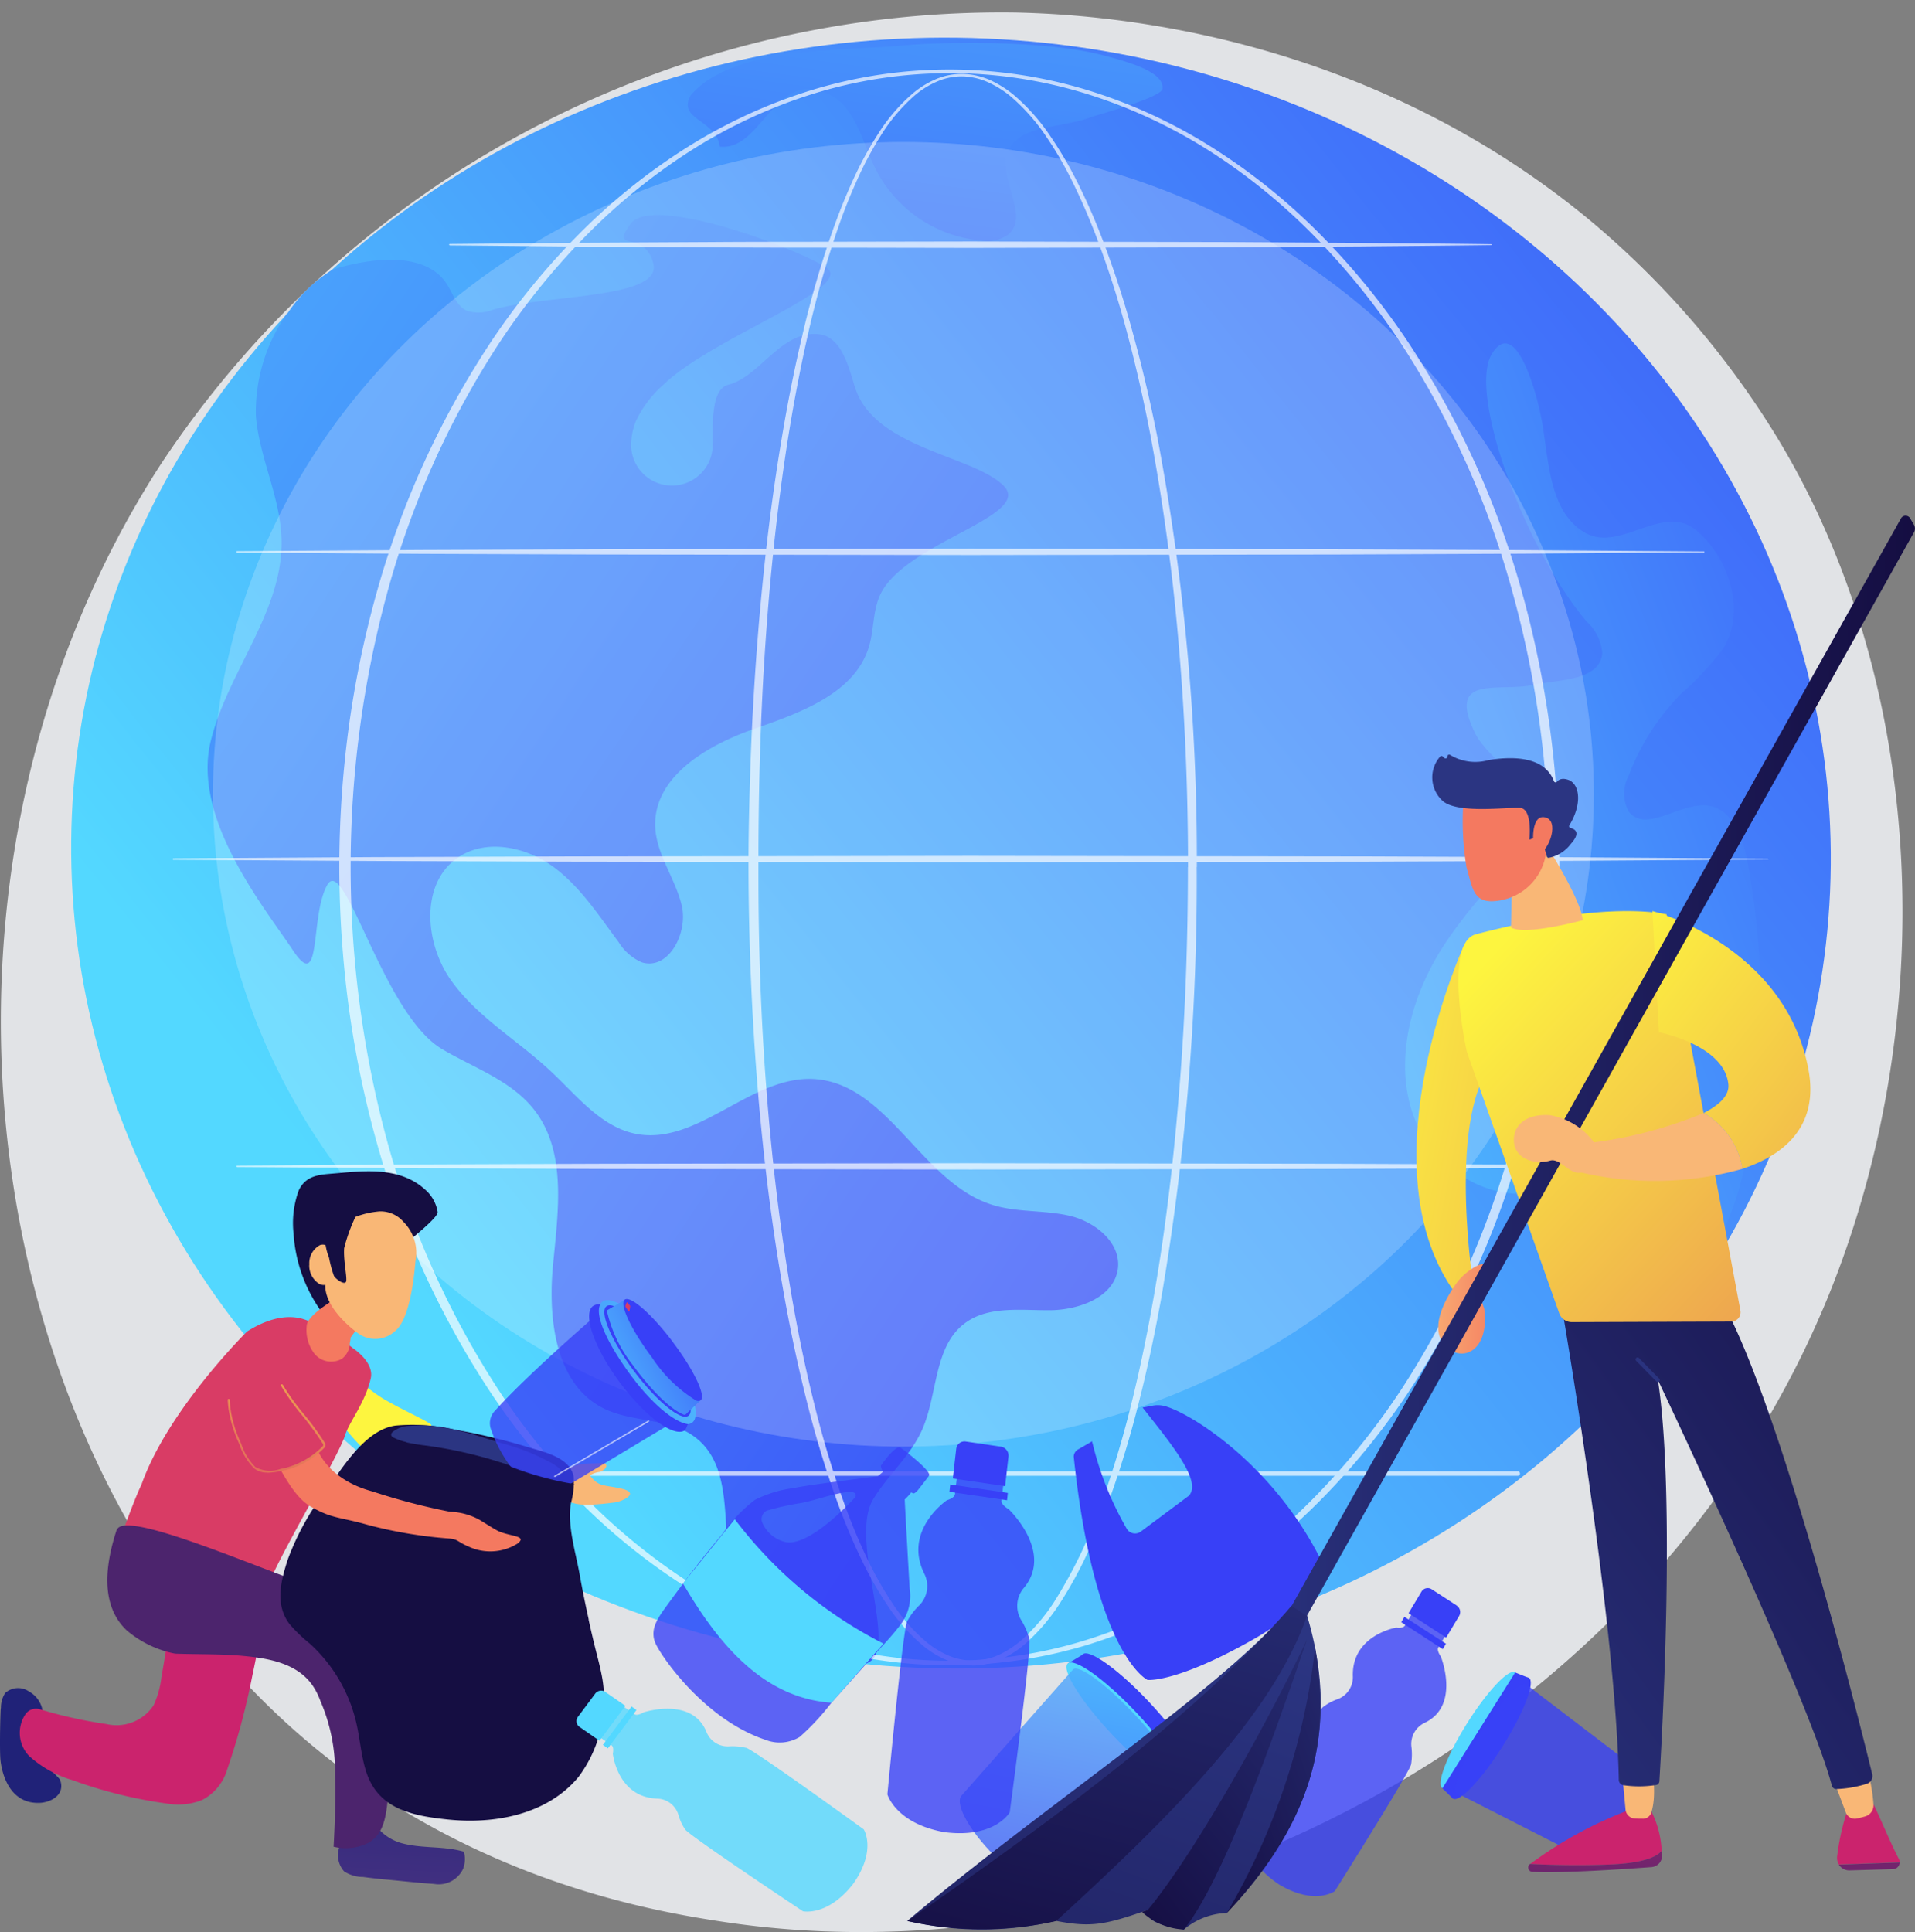 <svg xmlns="http://www.w3.org/2000/svg" xmlns:xlink="http://www.w3.org/1999/xlink" width="132.446" height="133.614" viewBox="0 0 132.446 133.614">
  <rect x="0" y="0" width="132.446" height="133.614" fill="#808080" stroke="none"/>
  <defs>
    <linearGradient id="linear-gradient" x1="0.255" y1="0.183" x2="1.032" y2="1.188" gradientUnits="objectBoundingBox">
      <stop offset="0" stop-color="#53d8ff"/>
      <stop offset="1" stop-color="#3840f7"/>
    </linearGradient>
    <linearGradient id="linear-gradient-2" x1="-0.404" y1="-0.588" x2="1.174" y2="1.079" xlink:href="#linear-gradient"/>
    <linearGradient id="linear-gradient-3" x1="1.473" y1="-2.835" x2="-0.485" y2="3.391" xlink:href="#linear-gradient"/>
    <linearGradient id="linear-gradient-4" x1="-0.281" y1="1.359" x2="1.473" y2="-0.461" xlink:href="#linear-gradient"/>
    <linearGradient id="linear-gradient-5" x1="-586.191" y1="-22.08" x2="-584.489" y2="-23.246" xlink:href="#linear-gradient"/>
    <linearGradient id="linear-gradient-6" x1="-148.015" y1="-27.282" x2="-147.584" y2="-28.712" xlink:href="#linear-gradient"/>
    <linearGradient id="linear-gradient-7" x1="-560.662" y1="-21.912" x2="-562.531" y2="-20.659" xlink:href="#linear-gradient"/>
    <linearGradient id="linear-gradient-8" x1="0.709" y1="-0.575" x2="0.352" y2="1.353" xlink:href="#linear-gradient"/>
    <linearGradient id="linear-gradient-9" x1="-298.153" y1="-130.546" x2="-297.817" y2="-136.446" xlink:href="#linear-gradient"/>
    <linearGradient id="linear-gradient-10" x1="-471.095" y1="-27.606" x2="-470.564" y2="-28.869" xlink:href="#linear-gradient"/>
    <linearGradient id="linear-gradient-11" x1="-285.801" y1="-129.06" x2="-286.171" y2="-122.712" xlink:href="#linear-gradient"/>
    <linearGradient id="linear-gradient-12" x1="-115.715" y1="-31.309" x2="-116.07" y2="-29.276" xlink:href="#linear-gradient"/>
    <linearGradient id="linear-gradient-13" x1="187.838" y1="85.285" x2="186.485" y2="86.14" xlink:href="#linear-gradient"/>
    <linearGradient id="linear-gradient-14" x1="119.561" y1="57.529" x2="118.162" y2="59.062" xlink:href="#linear-gradient"/>
    <linearGradient id="linear-gradient-15" x1="-91.129" y1="-12.776" x2="-90.66" y2="-14.433" gradientUnits="objectBoundingBox">
      <stop offset="0" stop-color="#2b3582"/>
      <stop offset="1" stop-color="#150e42"/>
    </linearGradient>
    <linearGradient id="linear-gradient-16" x1="-287.721" y1="17.633" x2="-287.684" y2="16.642" gradientUnits="objectBoundingBox">
      <stop offset="0" stop-color="#9f5699"/>
      <stop offset="1" stop-color="#202278"/>
    </linearGradient>
    <linearGradient id="linear-gradient-17" x1="-0.57" y1="10.249" x2="0.81" y2="-2.244" xlink:href="#linear-gradient-16"/>
    <linearGradient id="linear-gradient-18" x1="-236.764" y1="-2951.025" x2="-236.683" y2="-2952.699" gradientUnits="objectBoundingBox">
      <stop offset="0" stop-color="#f9b776"/>
      <stop offset="1" stop-color="#f47960"/>
    </linearGradient>
    <linearGradient id="linear-gradient-19" x1="-9663.899" y1="-228809.625" x2="-9663.899" y2="-228812.125" xlink:href="#linear-gradient-18"/>
    <linearGradient id="linear-gradient-20" x1="-52.819" y1="-26.612" x2="-52.753" y2="-28.372" xlink:href="#linear-gradient-18"/>
    <linearGradient id="linear-gradient-21" x1="-115.212" y1="-15.208" x2="-119.827" y2="-10.025" gradientUnits="objectBoundingBox">
      <stop offset="0" stop-color="#fdf53f"/>
      <stop offset="1" stop-color="#d93c65"/>
    </linearGradient>
    <linearGradient id="linear-gradient-22" x1="-70.485" y1="8.202" x2="-70.707" y2="7.471" gradientUnits="objectBoundingBox">
      <stop offset="0" stop-color="#cb236d"/>
      <stop offset="1" stop-color="#4c246d"/>
    </linearGradient>
    <linearGradient id="linear-gradient-23" x1="-102.661" y1="23.49" x2="-101.406" y2="22.566" xlink:href="#linear-gradient-21"/>
    <linearGradient id="linear-gradient-24" x1="-629.819" y1="154.188" x2="-630.048" y2="153.15" xlink:href="#linear-gradient-18"/>
    <linearGradient id="linear-gradient-25" x1="-688.288" y1="0.039" x2="-694.784" y2="2.056" xlink:href="#linear-gradient-18"/>
    <linearGradient id="linear-gradient-26" x1="-145.324" y1="-14.984" x2="-145.368" y2="-17.065" xlink:href="#linear-gradient-18"/>
    <linearGradient id="linear-gradient-27" x1="-379.334" y1="-25.643" x2="-377.385" y2="-28.914" xlink:href="#linear-gradient-15"/>
    <linearGradient id="linear-gradient-28" x1="-62.735" y1="6.763" x2="-62.124" y2="5.772" xlink:href="#linear-gradient-22"/>
    <linearGradient id="linear-gradient-29" x1="-49.213" y1="0.008" x2="-48.511" y2="1.086" xlink:href="#linear-gradient-15"/>
    <linearGradient id="linear-gradient-30" x1="-119.18" y1="53.445" x2="-119.145" y2="52.756" xlink:href="#linear-gradient-18"/>
    <linearGradient id="linear-gradient-31" x1="-255.158" y1="43.407" x2="-251.837" y2="41.406" xlink:href="#linear-gradient-21"/>
    <linearGradient id="linear-gradient-32" x1="1.245" y1="-1.793" x2="-0.014" y2="1.975" xlink:href="#linear-gradient-21"/>
    <linearGradient id="linear-gradient-33" x1="-81.815" y1="73.463" x2="-82.652" y2="77.712" xlink:href="#linear-gradient-15"/>
    <linearGradient id="linear-gradient-34" x1="-82.75" y1="0.117" x2="-82.727" y2="1.145" xlink:href="#linear-gradient"/>
    <linearGradient id="linear-gradient-35" x1="1.507" y1="-0.058" x2="-2.015" y2="1.893" xlink:href="#linear-gradient"/>
    <linearGradient id="linear-gradient-36" x1="-388.697" y1="-35.523" x2="-388.326" y2="-34.626" xlink:href="#linear-gradient"/>
    <linearGradient id="linear-gradient-37" x1="-166.248" y1="-0.673" x2="-163.801" y2="2.267" xlink:href="#linear-gradient"/>
    <linearGradient id="linear-gradient-38" x1="-0.431" y1="1.053" x2="1.451" y2="-0.071" xlink:href="#linear-gradient"/>
    <linearGradient id="linear-gradient-39" x1="-422.723" y1="-31.815" x2="-418.384" y2="-31.815" xlink:href="#linear-gradient"/>
    <linearGradient id="linear-gradient-40" x1="-7082.348" y1="-437.718" x2="-7082.085" y2="-432.69" xlink:href="#linear-gradient-21"/>
    <linearGradient id="linear-gradient-41" x1="-221.372" y1="-1.072" x2="-217.506" y2="10.864" xlink:href="#linear-gradient-15"/>
    <linearGradient id="linear-gradient-42" x1="-14.38" y1="-34.167" x2="-14.321" y2="-32.48" xlink:href="#linear-gradient"/>
    <linearGradient id="linear-gradient-43" x1="-59.47" y1="-200.943" x2="-60.573" y2="-194.543" xlink:href="#linear-gradient"/>
    <linearGradient id="linear-gradient-44" x1="-68.368" y1="-309.34" x2="-69.647" y2="-299.511" xlink:href="#linear-gradient"/>
    <linearGradient id="linear-gradient-45" x1="-57.4" y1="15.898" x2="-57.357" y2="18.149" xlink:href="#linear-gradient"/>
    <linearGradient id="linear-gradient-46" x1="-316.196" y1="60.776" x2="-317.326" y2="66.908" xlink:href="#linear-gradient"/>
    <linearGradient id="linear-gradient-47" x1="-461.51" y1="72.438" x2="-463.157" y2="79.782" xlink:href="#linear-gradient"/>
    <linearGradient id="linear-gradient-48" x1="-35.043" y1="-8.38" x2="-34.949" y2="-6.804" xlink:href="#linear-gradient"/>
    <linearGradient id="linear-gradient-49" x1="-94.124" y1="-73.474" x2="-95.333" y2="-65.109" xlink:href="#linear-gradient"/>
    <linearGradient id="linear-gradient-50" x1="-89.542" y1="-210.791" x2="-90.695" y2="-187.084" xlink:href="#linear-gradient"/>
    <linearGradient id="linear-gradient-51" x1="12.938" y1="-13.829" x2="9.578" y2="-11.277" xlink:href="#linear-gradient"/>
    <linearGradient id="linear-gradient-52" x1="-3.838" y1="2.851" x2="-5.749" y2="7.037" xlink:href="#linear-gradient"/>
    <linearGradient id="linear-gradient-53" x1="434.816" y1="0.501" x2="435.835" y2="0.501" xlink:href="#linear-gradient-22"/>
    <linearGradient id="linear-gradient-54" x1="0.488" y1="-5.016" x2="0.506" y2="3.006" xlink:href="#linear-gradient-22"/>
    <linearGradient id="linear-gradient-55" x1="903.589" y1="0.501" x2="904.589" y2="0.501" xlink:href="#linear-gradient-22"/>
    <linearGradient id="linear-gradient-56" x1="0.102" y1="-28.648" x2="0.678" y2="12.966" xlink:href="#linear-gradient-22"/>
    <linearGradient id="linear-gradient-57" x1="1207.417" y1="16.919" x2="1208.261" y2="16.919" xlink:href="#linear-gradient-18"/>
    <linearGradient id="linear-gradient-58" x1="1683.335" y1="0.5" x2="1684.335" y2="0.5" xlink:href="#linear-gradient-18"/>
    <linearGradient id="linear-gradient-59" x1="-0.243" y1="1.378" x2="1.332" y2="-0.463" xlink:href="#linear-gradient-15"/>
    <linearGradient id="linear-gradient-60" x1="0.326" y1="0.868" x2="4.753" y2="-8.45" xlink:href="#linear-gradient-15"/>
    <linearGradient id="linear-gradient-61" x1="-0.21" y1="0.171" x2="5.443" y2="2.853" xlink:href="#linear-gradient-21"/>
    <linearGradient id="linear-gradient-62" x1="0.227" y1="0.071" x2="1.925" y2="2.311" xlink:href="#linear-gradient-21"/>
    <linearGradient id="linear-gradient-63" x1="798.388" y1="1.325" x2="798.599" y2="0.323" xlink:href="#linear-gradient-18"/>
    <linearGradient id="linear-gradient-64" x1="665.949" y1="20.22" x2="664.689" y2="20.99" xlink:href="#linear-gradient-18"/>
    <linearGradient id="linear-gradient-65" x1="391.156" y1="20.795" x2="391.828" y2="22.016" xlink:href="#linear-gradient-15"/>
    <linearGradient id="linear-gradient-66" x1="2959.986" y1="59.257" x2="2954.375" y2="61.556" xlink:href="#linear-gradient-18"/>
    <linearGradient id="linear-gradient-67" x1="-0.035" y1="-0.138" x2="2.998" y2="3.434" xlink:href="#linear-gradient-21"/>
    <linearGradient id="linear-gradient-68" x1="-0.15" y1="0.444" x2="1.233" y2="0.536" xlink:href="#linear-gradient-18"/>
    <linearGradient id="linear-gradient-69" x1="0" y1="0.5" x2="1" y2="0.5" xlink:href="#linear-gradient-15"/>
    <linearGradient id="linear-gradient-70" x1="2.091" y1="30.036" x2="3.405" y2="31.554" xlink:href="#linear-gradient-18"/>
    <linearGradient id="linear-gradient-71" x1="4.868" y1="35.403" x2="7.518" y2="37.185" xlink:href="#linear-gradient-18"/>
    <linearGradient id="linear-gradient-72" x1="0.808" y1="0.092" x2="-0.323" y2="2.511" xlink:href="#linear-gradient-15"/>
    <linearGradient id="linear-gradient-73" x1="0.866" y1="-0.602" x2="0.256" y2="1.243" xlink:href="#linear-gradient-15"/>
    <linearGradient id="linear-gradient-74" x1="1.158" y1="-0.414" x2="0.079" y2="1.088" xlink:href="#linear-gradient-15"/>
    <linearGradient id="linear-gradient-75" x1="1.597" y1="-0.337" x2="-0.066" y2="1.099" xlink:href="#linear-gradient-15"/>
  </defs>
  <g id="t3" style="isolation: isolate">
    <g id="Capa_2" data-name="Capa 2" transform="translate(0 0)">
      <g id="Capa_2-2" data-name="Capa 2">
        <g id="Grupo_1009901" data-name="Grupo 1009901">
          <path id="Trazado_728068" data-name="Trazado 728068" d="M126.076,89.7c-12.76,30.047-46.757,46.882-76.236,42.34-4.8-.74-17.949-2.937-29.588-13.321C-2.16,98.727-6.951,59.144,11.13,31.255A69.728,69.728,0,0,1,70.29.024c4.83.125,23.332.888,39.59,14.3a60.909,60.909,0,0,1,12.4,14.077c11.148,17.435,12.106,41.725,3.794,61.309Z" transform="translate(-0.002 0.842)" fill="#f4f7fa" opacity="0.83"/>
          <g id="Grupo_1009883" data-name="Grupo 1009883" transform="translate(2.504)">
            <ellipse id="Elipse_8428" data-name="Elipse 8428" cx="56.386" cy="60.858" rx="56.386" ry="60.858" transform="translate(0 112.664) rotate(-87.49)" fill="url(#linear-gradient)"/>
            <path id="Trazado_728069" data-name="Trazado 728069" d="M23.927,24.779a11.931,11.931,0,0,0-2.173,7.081c.226,2.914,1.7,5.648,1.776,8.577.125,4.962-3.7,9.115-4.892,13.929-1.332,5.383,3.7,11.514,5.7,14.521s1.145-2.438,2.36-4.557,3.841,8.928,7.931,11.358c2.2,1.3,4.775,2.166,6.357,4.176,2.306,2.929,1.667,7.089,1.317,10.8s.171,8.227,3.513,9.878c1.963.974,4.464.639,6.24,1.932,3.116,2.267,1.628,7.2,2.867,10.844,1.34,3.965,4,4.02,8.125,4.861s-.522-8.211,1.41-11.374c1.013-1.659,2.563-2.984,3.365-4.76,1.106-2.462.795-5.757,2.953-7.385,1.613-1.223,3.856-.9,5.882-.911s4.487-.9,4.721-2.906c.2-1.784-1.581-3.21-3.334-3.622S74.431,87,72.717,86.47c-4.916-1.511-7.206-8.382-12.332-8.71C56,77.488,52.33,82.4,48.022,81.547c-2.4-.483-4.043-2.61-5.827-4.285-2.29-2.158-5.134-3.778-6.949-6.341s-2.127-6.668.46-8.46c1.924-1.332,4.651-.787,6.552.576s3.194,3.389,4.588,5.258a3.513,3.513,0,0,0,1.6,1.394c1.854.576,3.21-2.025,2.766-3.918s-1.776-3.552-1.839-5.492c-.109-3.42,3.576-5.593,6.809-6.723s7.042-2.47,7.993-5.757c.335-1.161.249-2.438.763-3.537,1.7-3.63,10.657-5.445,8.515-7.549s-8.935-2.563-10.26-6.8c-.475-1.519-.958-3.521-2.547-3.669C58.072,26,56.6,29.2,54.434,29.742c-1.028.257-1.122,2-1.083,4.152a2.821,2.821,0,0,1-5.64.109,4.5,4.5,0,0,1,.327-1.745,7.908,7.908,0,0,1,2-2.6c3.326-3.178,13.251-6.668,11.171-8.016s-12.052-5.087-13.54-3.023.974.319,1.574,2.758-7.377,2.111-11.07,3.171a2.676,2.676,0,0,1-1.854.07c-.639-.312-.9-1.052-1.254-1.667-1.854-3.311-8.016-1.161-8.016-1.161a10.019,10.019,0,0,0-3.108,3.023Z" transform="translate(-6.563 -3.137)" fill="url(#linear-gradient-2)"/>
            <path id="Trazado_728070" data-name="Trazado 728070" d="M61.228,6.383C60.332,8.05,63,8.027,63.261,9.9c2.4.265,3.381-3.521,5.757-3.965A3.524,3.524,0,0,1,72.384,7.8c.725,1.153,1.067,2.5,1.683,3.716A9.151,9.151,0,0,0,81.343,16.4a2.508,2.508,0,0,0,1.885-.428c1.449-1.278-.623-3.669-.086-5.516.615-2.111,3.661-1.792,5.726-2.571.569-.21,4.939-1.379,5.009-1.987C94,4.833,91.976,4.147,89.7,3.563c-3.841-.989-10.61-.95-13.913-.647-4.4.4-11.724.078-14.56,3.459h0Z" transform="translate(-15.982 0.24)" fill="url(#linear-gradient-3)"/>
            <path id="Trazado_728071" data-name="Trazado 728071" d="M148.647,84.106a55.552,55.552,0,0,0-.242-18.86c-.312-1.659-1.028-3.63-2.7-3.872-1.932-.273-4.292,1.94-5.5.413a2.575,2.575,0,0,1-.016-2.462,16.151,16.151,0,0,1,3.638-5.695,20.353,20.353,0,0,0,2.882-3.085c1.628-2.54.483-6.248-1.823-8.2s-5.274,1.542-7.7.156-2.5-4.744-2.953-7.494c-.335-2.041-1.839-7.564-3.5-4.877s2.212,13.4,6.575,18.533a3.268,3.268,0,0,1,1.059,2.127c-.109,1.94-2.929,1.854-4.83,2.244-2.353.491-5.952-.771-3.965,3.326,1.052,2.158,6.061,5.118,4.713,6.559s-5.484,5.632-7.424,9.021-2.882,7.6-1.418,11.226,5.866,6.115,9.457,4.6c1.683-.717,3.513-2.2,5.079-1.254,1.418.857,1.208,2.914,1.137,4.565s.88,3.848,2.493,3.459a2.638,2.638,0,0,0,1.3-.943c2.259-2.6,3.194-6.092,3.739-9.5Z" transform="translate(-30.056 -5.657)" fill="url(#linear-gradient-4)"/>
            <ellipse id="Elipse_8429" data-name="Elipse 8429" cx="47.754" cy="45.113" rx="47.754" ry="45.113" transform="translate(12.223 9.817)" fill="#fff" opacity="0.2"/>
            <g id="Grupo_1009882" data-name="Grupo 1009882" transform="translate(9.434 4.808)" opacity="0.68">
              <path id="Trazado_728072" data-name="Trazado 728072" d="M97.435,60.338A170.974,170.974,0,0,1,95,90.042c-.444,2.446-.95,4.884-1.566,7.3a69.325,69.325,0,0,1-2.189,7.144c-.436,1.169-.911,2.321-1.441,3.451a28.038,28.038,0,0,1-1.815,3.28,13.4,13.4,0,0,1-2.446,2.859,6.742,6.742,0,0,1-1.6,1.028,4.8,4.8,0,0,1-1.862.444A4.74,4.74,0,0,1,80.2,115.2a6.684,6.684,0,0,1-1.636-.974,12.827,12.827,0,0,1-2.5-2.812,25.843,25.843,0,0,1-1.846-3.264c-.545-1.122-1.021-2.275-1.465-3.443a69.312,69.312,0,0,1-2.212-7.136c-.615-2.415-1.137-4.846-1.581-7.292-.888-4.892-1.5-9.839-1.9-14.794s-.608-9.933-.623-14.9c-.008-2.485.055-4.97.14-7.455s.226-4.97.405-7.447c.366-4.962.9-9.909,1.722-14.817.405-2.454.88-4.892,1.457-7.315a69.123,69.123,0,0,1,2.072-7.167c.413-1.176.873-2.337,1.387-3.467A25.288,25.288,0,0,1,75.4,9.624a12.339,12.339,0,0,1,2.446-2.836,6.315,6.315,0,0,1,1.613-.974,4.577,4.577,0,0,1,1.854-.335,5,5,0,0,1,1.839.428,7.521,7.521,0,0,1,1.6,1,13.731,13.731,0,0,1,2.5,2.789,26.82,26.82,0,0,1,1.9,3.217q.841,1.671,1.527,3.4A67.273,67.273,0,0,1,93.018,23.4c.662,2.4,1.223,4.822,1.706,7.261A156.7,156.7,0,0,1,97.443,60.33Zm-.6,0c0-4.955-.187-9.917-.6-14.856a144.08,144.08,0,0,0-1.948-14.731c-.46-2.438-1-4.853-1.636-7.253a67.831,67.831,0,0,0-2.275-7.066c-.452-1.153-.943-2.29-1.488-3.4a25.794,25.794,0,0,0-1.854-3.21A13.732,13.732,0,0,0,84.6,7.061a6.988,6.988,0,0,0-1.542-.982A4.606,4.606,0,0,0,81.3,5.651a4.217,4.217,0,0,0-1.776.335,6.145,6.145,0,0,0-1.558.95,12.268,12.268,0,0,0-2.376,2.8,24.277,24.277,0,0,0-1.729,3.272c-.506,1.13-.95,2.283-1.348,3.459a71,71,0,0,0-1.994,7.151c-.545,2.415-1,4.853-1.387,7.3-.763,4.9-1.262,9.839-1.581,14.786s-.436,9.909-.428,14.864c-.008,4.955.156,9.917.53,14.856s.95,9.87,1.8,14.755c.428,2.438.927,4.869,1.527,7.268a68.423,68.423,0,0,0,2.15,7.1c.428,1.161.9,2.306,1.426,3.42a25.069,25.069,0,0,0,1.8,3.225,12.341,12.341,0,0,0,2.407,2.75,6.278,6.278,0,0,0,1.542.935,4.362,4.362,0,0,0,1.753.335,4.517,4.517,0,0,0,1.737-.421,6.653,6.653,0,0,0,1.511-.989,12.924,12.924,0,0,0,2.36-2.8,33.159,33.159,0,0,0,3.178-6.668,69.794,69.794,0,0,0,2.127-7.113c.592-2.407,1.083-4.83,1.511-7.276.849-4.884,1.41-9.816,1.792-14.755s.553-9.9.553-14.856Z" transform="translate(-26.606 -5.175)" fill="#fff" style="mix-blend-mode: soft-light;isolation: isolate"/>
              <path id="Trazado_728073" data-name="Trazado 728073" d="M114.487,60.253a75.715,75.715,0,0,1-.639,9.574,69.992,69.992,0,0,1-1.924,9.4,60.737,60.737,0,0,1-7.915,17.4,49.945,49.945,0,0,1-6.061,7.424,42.608,42.608,0,0,1-7.463,6.006,36.1,36.1,0,0,1-8.7,4,32.909,32.909,0,0,1-18.93.008,36.076,36.076,0,0,1-8.7-3.989,42.307,42.307,0,0,1-7.471-6.006,50,50,0,0,1-6.069-7.424A60.938,60.938,0,0,1,32.681,79.23a69.172,69.172,0,0,1-1.932-9.4,74.2,74.2,0,0,1-.639-9.574,72.839,72.839,0,0,1,.639-9.574,69.195,69.195,0,0,1,1.94-9.4,61.223,61.223,0,0,1,7.938-17.4A49.537,49.537,0,0,1,46.7,16.456a42.221,42.221,0,0,1,7.471-5.991,36.188,36.188,0,0,1,8.7-3.981,32.681,32.681,0,0,1,18.915.008,35.862,35.862,0,0,1,8.694,3.989,42.211,42.211,0,0,1,7.463,6A50.283,50.283,0,0,1,104,23.9a60.827,60.827,0,0,1,7.923,17.4,70.241,70.241,0,0,1,1.924,9.4,74.185,74.185,0,0,1,.647,9.566Zm-.693,0a72.741,72.741,0,0,0-.608-9.481,69.238,69.238,0,0,0-1.877-9.317,60.885,60.885,0,0,0-7.7-17.31,49.451,49.451,0,0,0-5.944-7.409,41.238,41.238,0,0,0-7.354-6.006A35.44,35.44,0,0,0,81.7,6.742a31.986,31.986,0,0,0-18.759.008,35.412,35.412,0,0,0-8.6,4,41.569,41.569,0,0,0-7.346,6.014,49.4,49.4,0,0,0-5.936,7.409,60.7,60.7,0,0,0-7.689,17.3,72.36,72.36,0,0,0,.008,37.572,60.678,60.678,0,0,0,7.7,17.294,49.434,49.434,0,0,0,5.936,7.4,42.106,42.106,0,0,0,7.338,6.006,35.8,35.8,0,0,0,8.6,3.981,31.8,31.8,0,0,0,18.728,0,35.5,35.5,0,0,0,8.6-3.981,41.535,41.535,0,0,0,7.354-6,49.784,49.784,0,0,0,5.944-7.4,60.718,60.718,0,0,0,7.712-17.294,68.753,68.753,0,0,0,1.877-9.317,72.741,72.741,0,0,0,.608-9.481Z" transform="translate(-18.58 -5.09)" fill="#fff" style="mix-blend-mode: soft-light;isolation: isolate"/>
              <path id="Trazado_728074" data-name="Trazado 728074" d="M21.017,47.8,33.7,47.716l12.683-.047,25.365-.039,25.365.039,12.683.055,12.683.093s.031.016.031.031a.034.034,0,0,1-.031.031l-12.683.093-12.683.055-25.365.039-25.365-.039L33.7,47.981l-12.683-.086s-.047-.023-.047-.047a.05.05,0,0,1,.047-.047Z" transform="translate(-16.561 -14.49)" fill="#fff" style="mix-blend-mode: soft-light;isolation: isolate"/>
              <path id="Trazado_728075" data-name="Trazado 728075" d="M39.907,20.531l9.006-.086,9.006-.047c3-.023,6.006-.016,9.006-.023l9.006-.016L93.94,20.4l9.006.055c3,.031,6.006.047,9.006.093a.031.031,0,0,1,0,.062c-3,.039-6.006.062-9.006.093l-9.006.055L75.929,20.8l-9.006-.016c-3,0-6.006,0-9.006-.023l-9.006-.047-9.006-.086s-.047-.023-.047-.047A.05.05,0,0,1,39.907,20.531Z" transform="translate(-20.735 -8.464)" fill="#fff" style="mix-blend-mode: soft-light;isolation: isolate"/>
              <path id="Trazado_728076" data-name="Trazado 728076" d="M15.357,75.071l13.789-.086,13.789-.047L70.5,74.9l27.57.039,13.789.055,13.789.093s.031.016.031.031a.034.034,0,0,1-.031.031l-13.789.093L98.074,75.3l-27.57.039L42.934,75.3l-13.789-.047-13.789-.086s-.047-.023-.047-.047a.05.05,0,0,1,.047-.047Z" transform="translate(-15.31 -20.516)" fill="#fff" style="mix-blend-mode: soft-light;isolation: isolate"/>
              <path id="Trazado_728077" data-name="Trazado 728077" d="M21.017,102.351l12.683-.086,12.683-.047,25.365-.039,25.365.039,12.683.055,12.683.093s.031.016.031.031a.034.034,0,0,1-.031.031l-12.683.093-12.683.055-25.365.039-25.365-.039L33.7,102.531l-12.683-.086s-.047-.023-.047-.047a.05.05,0,0,1,.047-.047Z" transform="translate(-16.561 -26.544)" fill="#fff" style="mix-blend-mode: soft-light;isolation: isolate"/>
              <path id="Trazado_728078" data-name="Trazado 728078" d="M114.25,129.842H42.206a.156.156,0,0,1,0-.312H114.25a.156.156,0,0,1,0,.312Z" transform="translate(-21.219 -32.588)" fill="#fff" style="mix-blend-mode: soft-light;isolation: isolate"/>
            </g>
          </g>
          <g id="Grupo_1009885" data-name="Grupo 1009885" transform="translate(66.372 113.668)">
            <g id="Grupo_1009884" data-name="Grupo 1009884" transform="translate(7.476)">
              <ellipse id="Elipse_8430" data-name="Elipse 8430" cx="1.083" cy="5.484" rx="1.083" ry="5.484" transform="matrix(0.728, -0.686, 0.686, 0.728, 0.242, 1.486)" fill="url(#linear-gradient-5)"/>
              <path id="Trazado_728079" data-name="Trazado 728079" d="M95.808,145.81s-1.021.615-1.028.615l7.845,8.32.709-.958-7.518-7.977Z" transform="translate(-94.78 -145.045)" fill="url(#linear-gradient-6)"/>
            </g>
            <ellipse id="Elipse_8431" data-name="Elipse 8431" cx="1.13" cy="5.718" rx="1.13" ry="5.718" transform="matrix(0.728, -0.686, 0.686, 0.728, 6.647, 2.151)" fill="url(#linear-gradient-7)"/>
            <path id="Trazado_728080" data-name="Trazado 728080" d="M100.123,154.621c.382-.366-.888-2.337-2.851-4.417s-3.856-3.467-4.246-3.1h0l-7.7,8.71c-.491.467.374,2.181,1.94,3.841s3.225,2.625,3.716,2.158l9.154-7.183h0Z" transform="translate(-85.184 -145.318)" opacity="0.79" fill="url(#linear-gradient-8)"/>
          </g>
          <g id="Grupo_1009887" data-name="Grupo 1009887" transform="translate(98.961 115.156)">
            <g id="Grupo_1009886" data-name="Grupo 1009886">
              <ellipse id="Elipse_8432" data-name="Elipse 8432" cx="4.729" cy="0.935" rx="4.729" ry="0.935" transform="translate(0 8.005) rotate(-57.83)" fill="url(#linear-gradient-9)"/>
              <path id="Trazado_728081" data-name="Trazado 728081" d="M128.04,155.4l.74.724,5.251-8.351-.958-.382Z" transform="translate(-127.243 -146.882)" fill="url(#linear-gradient-10)"/>
            </g>
            <ellipse id="Elipse_8433" data-name="Elipse 8433" cx="4.931" cy="0.974" rx="4.931" ry="0.974" transform="translate(0.709 8.713) rotate(-57.83)" fill="url(#linear-gradient-11)"/>
            <path id="Trazado_728082" data-name="Trazado 728082" d="M134.034,148.393c-.39-.242-1.761,1.246-3.077,3.334s-2.057,3.973-1.675,4.215h0l8.943,4.557c.491.312,1.737-.787,2.789-2.446s1.5-3.264,1-3.568l-7.977-6.092Z" transform="translate(-127.495 -147.098)" opacity="0.79" fill="url(#linear-gradient-12)"/>
          </g>
          <g id="Grupo_1009888" data-name="Grupo 1009888" transform="translate(74.258 97.175)">
            <path id="Trazado_728083" data-name="Trazado 728083" d="M96.879,126.177a22.31,22.31,0,0,0,2.423,6.092.67.67,0,0,0,.95.156l3.311-2.47a.6.6,0,0,0,.132-.179c.584-1.1-1.457-3.56-3.319-5.921l.911-.086,6.341,5.29-7.206,7.518a10.856,10.856,0,0,1-3.545-10.4Z" transform="translate(-95.608 -123.682)" fill="url(#linear-gradient-13)"/>
            <path id="Trazado_728084" data-name="Trazado 728084" d="M112.526,134.6c-3.436-7.05-9.566-10.657-11.093-10.914a1.937,1.937,0,0,0-.67.008l-.686.132a10.18,10.18,0,0,1,4.152,3.412,1.834,1.834,0,0,1-.109,2.322,20.516,20.516,0,0,1-3.864,3.1,1.878,1.878,0,0,1-2.688-.7,12.567,12.567,0,0,1-.989-5.8l-.911.53a.6.6,0,0,0-.358.522c1.441,13.726,5.1,15.448,5.1,15.448s1.909.242,7.2-2.734,4.923-5.321,4.923-5.321Z" transform="translate(-95.307 -123.657)" fill="url(#linear-gradient-14)"/>
          </g>
          <path id="Trazado_728085" data-name="Trazado 728085" d="M26.385,104.255c.491-1.091,1.472-1.122,2.376-1.2,2.08-.171,4.6-.538,6.419,1.145a2.6,2.6,0,0,1,.826,1.5c.086.553-3.459,3.023-3.7,3.638-.6,1.527-3.584,4.246-4.144,3.529a10.389,10.389,0,0,1-2.119-5.648,6.6,6.6,0,0,1,.343-2.96Z" transform="translate(-5.738 -21.896)" fill="url(#linear-gradient-15)"/>
          <path id="Trazado_728086" data-name="Trazado 728086" d="M.051,150.167a1.868,1.868,0,0,1,.288-1.044,1.334,1.334,0,0,1,1.667-.1,1.832,1.832,0,0,1,.943,1.542.461.461,0,0,1-.031.21,2.781,2.781,0,0,0-.608.639,3.545,3.545,0,0,1-.031.405,7.891,7.891,0,0,0-.047,1.215c.016.358,1.815,1.839,1.916,2.111.335.927-.483,1.48-1.324,1.566C.6,156.866.09,154.592.012,153.68c-.062-.826,0-3.3.031-3.513Z" transform="translate(0.014 -32.034)" fill="url(#linear-gradient-16)"/>
          <path id="Trazado_728087" data-name="Trazado 728087" d="M30.3,162a2.348,2.348,0,0,1,1.987-1.161.7.7,0,0,1,.265.039,3.364,3.364,0,0,0,1.909,1.309c1.363.358,2.812.171,4.176.553a.133.133,0,0,1,.055.008,1.842,1.842,0,0,1-.047,1.192,1.861,1.861,0,0,1-2.018,1.044c-1.106-.07-2.2-.2-3.3-.3-.538-.047-1.075-.109-1.6-.179a2.371,2.371,0,0,1-1.317-.39,1.686,1.686,0,0,1-.086-2.119Z" transform="translate(-6.615 -34.699)" fill="url(#linear-gradient-17)"/>
          <g id="Grupo_1009889" data-name="Grupo 1009889" transform="translate(30.907 104.24)">
            <path id="Trazado_728088" data-name="Trazado 728088" d="M39.676,133.454c.023-.506,1.3-.787,2.283-.717.335.023.678.125.756.3s-.07.327-.382.405c-.047.016-.179.062-.047.008l-.125.047c-.016,0-.023.008-.039.016-.039.023-.125.023-.171.047.023-.016.093.078-.07-.016h0s.016.039.008.039l.023.016c-.031.023-.047.047-.078.07a1.358,1.358,0,0,1-.553.273c-.693.21-1.636-.132-1.62-.491Z" transform="translate(-39.66 -132.726)" fill="url(#linear-gradient-18)"/>
            <path id="Trazado_728089" data-name="Trazado 728089" d="M41.145,137.03a.154.154,0,0,1-.055.016h0A.2.2,0,0,0,41.145,137.03Z" transform="translate(-39.976 -133.677)" fill="url(#linear-gradient-19)"/>
          </g>
          <path id="Trazado_728090" data-name="Trazado 728090" d="M36.139,126.613c.187-.3.795-.787,1.207-.569.873.46,7.167,3.038,9.7,2.618.678-.561,1.566-.405,2.423-.483.53-.047.39.467-.148.615a1.637,1.637,0,0,0-.678.249.1.1,0,0,1,.039.016c.631.787.873.6,2.158.888s.171.826-.366.943c-3.7.491-2.6-.234-4.97-.374-.982-.109-8.086-1.1-9.644-2.61a.822.822,0,0,1,.28-1.3Z" transform="translate(-7.865 -26.998)" fill="url(#linear-gradient-20)"/>
          <path id="Trazado_728091" data-name="Trazado 728091" d="M30.381,124.815c-.312-.382-.6-.779-.873-1.184a3.359,3.359,0,0,1-.67-1.278c-.07-.506.8-1.371,1.176-1.511.491-.241,1.722,1.114,3.069,1.87,1.472.826,2.843,1.418,3.093,1.667.148.148-.335,1.4-.576,1.784-.288.452-.553.935-.873,1.363q-.647.88-2.158-.522a15.246,15.246,0,0,1-2.189-2.181Z" transform="translate(-6.361 -25.854)" fill="url(#linear-gradient-21)"/>
          <path id="Trazado_728092" data-name="Trazado 728092" d="M2.426,150.621a7.673,7.673,0,0,0,2.96,1.636,31.516,31.516,0,0,0,6.489,1.613,4.5,4.5,0,0,0,2.462-.234,3.446,3.446,0,0,0,1.737-2.08,48.052,48.052,0,0,0,1.745-6.489c.249-1.161.475-2.314.67-3.482.382-1.262.982-2.82.436-4.043a3.6,3.6,0,0,0-3.326-1.815,3.486,3.486,0,0,0-1.916.28,2.423,2.423,0,0,0-.935,1.885c-.273,1.6-.538,3.217-.8,4.822-.132.8-.265,1.6-.405,2.407A6.574,6.574,0,0,1,11,147.077a3.075,3.075,0,0,1-3.272,1.3,31.276,31.276,0,0,1-4.6-1.021.891.891,0,0,0-.989.335,2.308,2.308,0,0,0,.288,2.937Z" transform="translate(-0.374 -29.147)" fill="url(#linear-gradient-22)"/>
          <path id="Trazado_728093" data-name="Trazado 728093" d="M12.075,127.456c1.815-5.181,7.315-10.618,7.315-10.618,1.683-1.067,3.3-1.309,4.557-.561l.07.07a13.318,13.318,0,0,1,2.734,1.675s1.449.95,1.192,2.064c-.382,1.675-1.5,3.03-1.768,3.911-.436,1.472-5.095,9.239-5.469,10.8-.047.2-2.781,1.317-10.236-3.194,0,0,1-2.89,1.6-4.144Z" transform="translate(-2.302 -24.756)" fill="url(#linear-gradient-23)"/>
          <path id="Trazado_728094" data-name="Trazado 728094" d="M29.756,113.781c.351-.171.654-.312,1-.109a2.48,2.48,0,0,1,.873,1,.408.408,0,0,1-.109.467c-.039.023-.078.055-.117.078-.288.39-.584.779-.88,1.161-.086.109-.171.249-.28.382a.957.957,0,0,1-.016.21.367.367,0,0,1-.031.132,1.4,1.4,0,0,1-.538,1.114,1.488,1.488,0,0,1-1.916-.351,2.682,2.682,0,0,1-.522-1.979c.1-.756,2.173-1.948,2.532-2.119Z" transform="translate(-6 -24.254)" fill="url(#linear-gradient-24)"/>
          <path id="Trazado_728095" data-name="Trazado 728095" d="M27.448,110.8a1.414,1.414,0,0,1,.74-1.363.583.583,0,0,1,.576.117.237.237,0,0,0,.055.039c.21.148.179,1.356.195,1.7.031.576-.265,1.106-.873.834a1.494,1.494,0,0,1-.7-1.324Z" transform="translate(-6.052 -23.332)" fill="url(#linear-gradient-25)"/>
          <path id="Trazado_728096" data-name="Trazado 728096" d="M29.383,108.43a2.806,2.806,0,0,1,1.2-1.246c.265-.14.047-.249.358-.343a5.984,5.984,0,0,1,1.659-.382,2.088,2.088,0,0,1,1.675.724,3.035,3.035,0,0,1,.826,2.742c-.1,1.192-.413,4.059-1.433,4.83a2.016,2.016,0,0,1-2.446.195c-.358-.234-2.477-1.831-2.353-3.49a7.251,7.251,0,0,1,.5-3.015Z" transform="translate(-6.367 -22.681)" fill="url(#linear-gradient-26)"/>
          <path id="Trazado_728097" data-name="Trazado 728097" d="M28.846,107.534a.389.389,0,0,1,.709-.1,2.792,2.792,0,0,1,.335-.576c.241-.319,1.348-.709,1.309-.592a11.78,11.78,0,0,0-1.044,2.688c-.055.834.179,1.831.148,2.244s-.756-.117-.857-.335a8.435,8.435,0,0,1-.335-1.246,4.181,4.181,0,0,1-.257-2.088Z" transform="translate(-6.352 -22.634)" fill="url(#linear-gradient-27)"/>
          <path id="Trazado_728098" data-name="Trazado 728098" d="M10.183,134.643c.475-1.441,9.621,2.594,13.423,3.88a22.709,22.709,0,0,1,3.069,1.262,4.278,4.278,0,0,1,2.236,2.228,10.183,10.183,0,0,1,.506,3.334,38.546,38.546,0,0,1-.086,3.911c-.093,1.309-.241,2.61-.4,3.911-.14,1.208-.257,2.485-1.34,3.108a3.508,3.508,0,0,1-2.423.28c.086-1.659.156-3.326.1-4.978a12.342,12.342,0,0,0-1.021-5.118,4.735,4.735,0,0,0-.553-1.083c-1.1-1.558-3.147-1.862-4.8-2.018-1.5-.14-3.1-.1-4.69-.156a7.35,7.35,0,0,1-3.35-1.613c-1.862-1.761-1.465-4.6-.686-6.964Z" transform="translate(-2.094 -28.842)" fill="url(#linear-gradient-28)"/>
          <path id="Trazado_728099" data-name="Trazado 728099" d="M46.194,138.866c.164.756.343,1.5.53,2.251.156.608.312,1.215.421,1.831a8.9,8.9,0,0,1-1.652,6.809c-2.166,2.618-5.843,3.28-9.06,2.937-2.446-.257-4.807-.717-5.632-3.342-.343-1.083-.413-2.228-.67-3.334a10.659,10.659,0,0,0-3.233-5.5,10.251,10.251,0,0,1-1.387-1.34c-1.028-1.356-.6-3-.109-4.495a18.212,18.212,0,0,1,2.773-4.931c1.1-1.542,2.641-4.028,4.674-4.3a13.054,13.054,0,0,1,4.074.28,42.367,42.367,0,0,1,4.908,1.161c1.137.358,3.069.7,3.334,2.1a5.507,5.507,0,0,1-.195,1.839c-.257,1.535.327,3.373.6,4.884.187,1.052.4,2.1.631,3.139Z" transform="translate(-5.487 -26.864)" fill="url(#linear-gradient-29)"/>
          <g id="Grupo_1009890" data-name="Grupo 1009890" transform="translate(15.755 92.904)">
            <path id="Trazado_728100" data-name="Trazado 728100" d="M27.01,127.2s.6,2.228,3.9,3.108a44.139,44.139,0,0,0,5.344,1.4,4.537,4.537,0,0,1,1.979.522c.179.093,1.137.724,1.418.841.888.366,1.963.3,1.27.841a3.554,3.554,0,0,1-3.35.218c-.865-.366-.717-.522-1.433-.576a30.72,30.72,0,0,1-5.64-.958c-1.854-.53-2.4-.39-3.9-1.262s-2.407-3.521-3.311-4.534c-.28-.319,3.716.4,3.716.4Z" transform="translate(-20.887 -120.064)" fill="url(#linear-gradient-30)"/>
            <path id="Trazado_728101" data-name="Trazado 728101" d="M21.336,118.826a1.908,1.908,0,0,1,3.015.179.3.3,0,0,1,.047.1,8.236,8.236,0,0,1,.857,2.236c.187.545.421,1.1.623,1.659.343.7.686,1.4,1.021,2.1.234.491-1.924,1.636-2.68,1.761-.662.109-1.527.382-2.1-.086a4.831,4.831,0,0,1-1.091-1.839,8.711,8.711,0,0,1-.647-2.111,4.772,4.772,0,0,1,.95-4.012Z" transform="translate(-20.23 -118.175)" fill="url(#linear-gradient-31)"/>
            <path id="Trazado_728102" data-name="Trazado 728102" d="M22.952,127.925a4.888,4.888,0,0,0,.95-.125c.109-.023.21-.039.312-.055a5.712,5.712,0,0,0,2.7-1.574.321.321,0,0,0,.023-.288,18.562,18.562,0,0,0-1.457-2,15.967,15.967,0,0,1-1.457-2.025.079.079,0,0,0-.093-.047.074.074,0,0,0-.047.086,15.885,15.885,0,0,0,1.472,2.064,20.5,20.5,0,0,1,1.441,1.979.15.15,0,0,1-.023.156,5.653,5.653,0,0,1-2.6,1.5c-.1.016-.2.039-.312.062a2.119,2.119,0,0,1-1.737-.125,4.04,4.04,0,0,1-.982-1.6c-.031-.07-.055-.132-.086-.2a8.35,8.35,0,0,1-.639-2.1,6.068,6.068,0,0,1-.07-.748.07.07,0,1,0-.14,0,6.18,6.18,0,0,0,.078.763,8.591,8.591,0,0,0,.647,2.127c.031.062.055.132.086.2a4.2,4.2,0,0,0,1.028,1.659,1.394,1.394,0,0,0,.9.28Z" transform="translate(-20.21 -118.978)" fill="url(#linear-gradient-32)"/>
          </g>
          <path id="Trazado_728103" data-name="Trazado 728103" d="M35.761,126.627a13.743,13.743,0,0,0,1.379.226A30.181,30.181,0,0,1,44,128.621c.382.148,2.244.849,2.47.125.109-.351-.873-.787-1.106-.919a14.81,14.81,0,0,0-3.062-1.153c-2.041-.631-4.074-1.379-6.263-1.192a1.965,1.965,0,0,0-1.215.421.27.27,0,0,0-.109.21c.008.093.1.164.195.2a3.8,3.8,0,0,0,.865.3Z" transform="translate(-7.659 -26.879)" fill="url(#linear-gradient-33)"/>
          <g id="Grupo_1009892" data-name="Grupo 1009892" transform="translate(33.882 89.846)">
            <path id="Trazado_728104" data-name="Trazado 728104" d="M56.988,122.57l-9.021,5.414a1.238,1.238,0,0,1-1.317-.07,9.371,9.371,0,0,1-3.085-4.316,1.236,1.236,0,0,1,.226-1.278c2.353-2.625,7.058-6.661,7.058-6.661l6.139,6.91Z" transform="translate(-43.478 -114.561)" opacity="0.79" fill="url(#linear-gradient-34)"/>
            <path id="Trazado_728105" data-name="Trazado 728105" d="M49.18,128.907s.039.023.062.016l6.489-3.817s.031-.039.023-.062a.052.052,0,0,0-.062-.023L49.2,128.836s-.031.039-.023.062h0Z" transform="translate(-44.738 -116.628)" fill="#fff" opacity="0.62"/>
            <g id="Grupo_1009891" data-name="Grupo 1009891" transform="translate(6.862)">
              <path id="Trazado_728106" data-name="Trazado 728106" d="M57.763,117.689c1.714,2.314,2.54,4.6,1.846,5.118a.631.631,0,0,1-.475.093c-.9-.117-2.477-1.441-3.887-3.342-1.558-2.1-2.384-4.191-1.994-4.939a.553.553,0,0,1,.148-.179c.693-.514,2.649.943,4.363,3.249Z" transform="translate(-52.48 -114.269)" fill="url(#linear-gradient-35)"/>
              <path id="Trazado_728107" data-name="Trazado 728107" d="M57.567,117.955c1.566,2.088,2.415,4.1,1.893,4.479a.454.454,0,0,1-.374.047c-.732-.171-2.111-1.418-3.4-3.139-1.426-1.909-2.251-3.739-2-4.339a.286.286,0,0,1,.109-.14c.522-.382,2.212,1,3.778,3.093Z" transform="translate(-52.587 -114.371)" fill="url(#linear-gradient-36)"/>
              <path id="Trazado_728108" data-name="Trazado 728108" d="M53.053,114.726c-.4.763.538,2.766,2.142,4.923,1.449,1.955,3,3.225,3.919,3.342a2.3,2.3,0,0,1-.187.421c-.74.545-2.758-.927-4.518-3.3s-2.586-4.736-1.854-5.282a.694.694,0,0,1,.5-.109Z" transform="translate(-52.287 -114.351)" fill="url(#linear-gradient-37)"/>
              <path id="Trazado_728109" data-name="Trazado 728109" d="M55.743,118.93s1.924,2.7,3.443,3.319a.184.184,0,0,0,.086.008h0c.023,0,.039-.016.062-.039.351-.327.662-.623,1.013-.95l-5.235-6.957c-.405.234-.8.475-1.207.709-.031.039-.016.109,0,.195a9.371,9.371,0,0,0,1.846,3.716Z" transform="translate(-52.641 -114.263)" fill="url(#linear-gradient-38)"/>
              <path id="Trazado_728110" data-name="Trazado 728110" d="M58.772,117.249c1.449,1.924,2.29,3.716,1.893,4a.329.329,0,0,1-.312.008,9.766,9.766,0,0,1-3.038-2.96c-1.317-1.753-2.135-3.4-1.971-3.9a.239.239,0,0,1,.078-.117c.4-.288,1.9,1.028,3.342,2.952Z" transform="translate(-52.958 -114.249)" fill="url(#linear-gradient-39)"/>
              <path id="Trazado_728111" data-name="Trazado 728111" d="M55.814,114.751l-.156-.2s-.055-.016-.07.008l-.078.218a.3.3,0,0,0,.008.07l.21.319s.055.016.062-.016c.016-.1.039-.257.047-.335a.086.086,0,0,0-.023-.07Z" transform="translate(-53 -114.314)" fill="url(#linear-gradient-40)"/>
            </g>
          </g>
          <path id="Trazado_728112" data-name="Trazado 728112" d="M49.214,131.808l.3-1.566a21.416,21.416,0,0,1-5.048-1.472c.506,1.558,2.96,3.319,4.744,3.046Z" transform="translate(-9.815 -27.612)" fill="url(#linear-gradient-41)"/>
          <g id="Grupo_1009893" data-name="Grupo 1009893" transform="translate(86.201 109.823)">
            <path id="Trazado_728113" data-name="Trazado 728113" d="M122.029,152.553a4.23,4.23,0,0,0,.023-1.239,1.623,1.623,0,0,1,.9-1.636c2.516-1.169,1.137-4.588,1.137-4.588s-.3-.421-.179-.623l.608-1.021-2.322-1.5-.608,1.013c-.125.2-.584.125-.584.125s-3.093.522-3,3.381a1.622,1.622,0,0,1-1.021,1.558,3.589,3.589,0,0,0-1.059.569c-.514.483-5.274,8.764-5.274,8.764s-.273,1.761,2.142,3.42h0a.312.312,0,0,1,.031.023c.008,0,.023.016.031.023h0c2.5,1.519,3.9.491,3.9.491S121.842,153.246,122.029,152.553Z" transform="translate(-110.638 -140.348)" opacity="0.79" fill="url(#linear-gradient-42)"/>
            <path id="Trazado_728114" data-name="Trazado 728114" d="M128.364,141.1l-1.729-1.122a.5.5,0,0,0-.7.156l-.9,1.5,2.6,1.69.9-1.5a.536.536,0,0,0-.171-.717Z" transform="translate(-113.818 -139.893)" fill="url(#linear-gradient-43)"/>
            <path id="Trazado_728115" data-name="Trazado 728115" d="M127.257,144.686l-2.867-1.862.218-.374,2.875,1.862Z" transform="translate(-113.677 -140.458)" fill="url(#linear-gradient-44)"/>
          </g>
          <g id="Grupo_1009894" data-name="Grupo 1009894" transform="translate(39.87 116.922)">
            <path id="Trazado_728116" data-name="Trazado 728116" d="M63.306,153.236a4.085,4.085,0,0,0-1.192-.1,1.581,1.581,0,0,1-1.527-.966c-.974-2.508-4.363-1.387-4.363-1.387s-.428.265-.615.132l-.95-.654-1.589,2.15.943.654c.187.132.086.576.086.576s.312,3.023,3.085,3.108a1.578,1.578,0,0,1,1.441,1.083,3.555,3.555,0,0,0,.483,1.059c.436.53,8.141,5.648,8.141,5.648s1.683.374,3.443-1.854h0a.146.146,0,0,0,.023-.031c0-.008.016-.016.023-.031h0c1.628-2.321.717-3.747.717-3.747s-7.479-5.422-8.141-5.648Z" transform="translate(-51.585 -149.283)" opacity="0.79" fill="url(#linear-gradient-45)"/>
            <path id="Trazado_728117" data-name="Trazado 728117" d="M52.454,149.219l-1.192,1.6a.485.485,0,0,0,.1.686l1.394.966,1.792-2.415-1.394-.966A.51.51,0,0,0,52.454,149.219Z" transform="translate(-51.164 -149.006)" fill="url(#linear-gradient-46)"/>
            <path id="Trazado_728118" data-name="Trazado 728118" d="M55.832,150.652l-1.979,2.656-.343-.242,1.979-2.656Z" transform="translate(-51.683 -149.316)" fill="url(#linear-gradient-47)"/>
          </g>
          <g id="Grupo_1009895" data-name="Grupo 1009895" transform="translate(61.375 99.687)">
            <path id="Trazado_728119" data-name="Trazado 728119" d="M88.594,141.2a4.732,4.732,0,0,0-.576-1.332,1.91,1.91,0,0,1,.164-2.189c2.127-2.485-1.021-5.469-1.021-5.469s-.53-.3-.5-.576l.156-1.387L83.6,129.78l-.156,1.387c-.031.273-.561.421-.561.421s-3.054,2.072-1.558,5.087a1.89,1.89,0,0,1-.335,2.166,4.565,4.565,0,0,0-.857,1.122c-.319.771-1.363,11.966-1.363,11.966s.569,2.018,3.965,2.618h.039a.058.058,0,0,1,.039.008h0c3.42.405,4.417-1.387,4.417-1.387s1.5-11.124,1.363-11.966Z" transform="translate(-78.77 -127.522)" opacity="0.79" fill="url(#linear-gradient-48)"/>
            <path id="Trazado_728120" data-name="Trazado 728120" d="M87.883,127.239l-2.4-.351a.578.578,0,0,0-.67.506l-.234,2.049,3.615.53.234-2.049a.634.634,0,0,0-.538-.686Z" transform="translate(-80.054 -126.882)" fill="url(#linear-gradient-49)"/>
            <path id="Trazado_728121" data-name="Trazado 728121" d="M88.261,131.791l-3.981-.584.055-.506,3.981.584Z" transform="translate(-79.988 -127.726)" fill="url(#linear-gradient-50)"/>
          </g>
          <g id="Grupo_1009896" data-name="Grupo 1009896" transform="translate(45.193 100.096)">
            <path id="Trazado_728122" data-name="Trazado 728122" d="M62.783,133.377c-1.48,1.753-2.633,3.287-3.981,5.142-.538.748-1.013,1.472-.709,2.329.28.8,3.334,5.352,7.673,6.793a2.658,2.658,0,0,0,2.353-.21,16.586,16.586,0,0,0,2.189-2.36c.779-.872,1.987-2.212,2.758-3.085.709-.795,1.48-1.574,2.111-2.438a3.306,3.306,0,0,0,.545-2.384c-.047-.686-.335-5.835-.343-6.154a4.325,4.325,0,0,0,.452-.491c.195.125.21.078.428-.117,0,0,.6-.756.8-1.036s-1.55-1.652-1.971-1.932c-.351-.234-1.363,1.239-1.363,1.239a.726.726,0,0,0,.164.413c-.21.179-.374.319-.382.327-.117.023-4.573.545-5.726.795a8.444,8.444,0,0,0-2.773.834,10.843,10.843,0,0,0-2.236,2.345Zm3.069-1.6a19.04,19.04,0,0,1,2.4-.53c.989-.195,2.158-.639,3.155-.748.538-.062.732.164.475.436s-3.054,3.3-4.705,3.03a2.323,2.323,0,0,1-1.636-1.317.652.652,0,0,1,.312-.872Z" transform="translate(-57.998 -127.408)" opacity="0.79" fill="url(#linear-gradient-51)"/>
            <path id="Trazado_728123" data-name="Trazado 728123" d="M70.888,146.478c.779-.873,2.828-3.225,3.6-4.09A29.817,29.817,0,0,1,64.2,133.78l-3.576,4.448c2.633,4.542,5.773,7.93,10.26,8.25Z" transform="translate(-58.577 -128.816)" fill="url(#linear-gradient-52)"/>
          </g>
          <g id="Grupo_1009900" data-name="Grupo 1009900" transform="translate(62.754 35.663)">
            <g id="Grupo_1009898" data-name="Grupo 1009898" transform="translate(19.13)">
              <path id="Trazado_728124" data-name="Trazado 728124" d="M141.48,163.356c-2.158.1-4.246.039-5.64-.031a28.438,28.438,0,0,1,6.637-3.654l1.683-.1a6.832,6.832,0,0,1,.771,2.843c-.28.351-1.091.834-3.451.943Z" transform="translate(-111.889 -70.081)" fill="url(#linear-gradient-53)"/>
              <path id="Trazado_728125" data-name="Trazado 728125" d="M135.783,164.147s.016-.008.016-.016c1.394.07,3.482.132,5.64.031,2.36-.109,3.171-.592,3.451-.943.008.093.016.179.023.28a.787.787,0,0,1-.724.849c-1.768.132-6.147.436-8.258.327a.3.3,0,0,1-.156-.538Z" transform="translate(-111.848 -70.888)" fill="url(#linear-gradient-54)"/>
              <path id="Trazado_728126" data-name="Trazado 728126" d="M163.087,162.628a16.161,16.161,0,0,1,.608-2.851c.3-.584,1.355,0,1.355,0s.2-1.324.538-.748c.218.366,1.356,3.077,1.761,3.778a.494.494,0,0,1,.062.249l-4.207.148a.855.855,0,0,1-.117-.576Z" transform="translate(-117.908 -69.93)" fill="url(#linear-gradient-55)"/>
              <path id="Trazado_728127" data-name="Trazado 728127" d="M167.447,164.25a.474.474,0,0,1-.467.467l-3,.086a.838.838,0,0,1-.74-.4l4.207-.148Z" transform="translate(-117.944 -71.115)" fill="url(#linear-gradient-56)"/>
              <path id="Trazado_728128" data-name="Trazado 728128" d="M162.04,154.8c.055.117,1,2.633,1.418,3.739a.661.661,0,0,0,.756.413c.171-.039.374-.086.584-.148a.8.8,0,0,0,.569-.857,10.849,10.849,0,0,0-.888-3.622c-.67-.95-2.438.467-2.438.467Z" transform="translate(-117.679 -68.85)" fill="url(#linear-gradient-57)"/>
              <path id="Trazado_728129" data-name="Trazado 728129" d="M146.275,156.444c-.234,0,.093,1.208-.257,2.392a.611.611,0,0,1-.561.483c-.179,0-.4,0-.615-.016a.675.675,0,0,1-.623-.608l-.288-3.085,2.345.841Z" transform="translate(-113.677 -69.206)" fill="url(#linear-gradient-58)"/>
              <path id="Trazado_728130" data-name="Trazado 728130" d="M138.57,114.116c.1.506,3.778,21.937,4,33.023a.37.37,0,0,0,.327.366,7.523,7.523,0,0,0,2.259-.016.273.273,0,0,0,.218-.241c.125-2.064,1.161-19.538-.1-27.764,0,0,10.447,21.984,12.028,28.045a.32.32,0,0,0,.327.242,7.883,7.883,0,0,0,2.119-.374.557.557,0,0,0,.351-.647c-.888-3.63-7.081-28.621-11.3-34.129l-10.221,1.5Z" transform="translate(-112.493 -59.707)" fill="url(#linear-gradient-59)"/>
              <path id="Trazado_728131" data-name="Trazado 728131" d="M146.732,121.126a.26.26,0,0,0,.093-.039.136.136,0,0,0,0-.195l-1.4-1.433a.138.138,0,0,0-.195.195l1.4,1.433A.266.266,0,0,0,146.732,121.126Z" transform="translate(-113.955 -61.209)" fill="url(#linear-gradient-60)"/>
              <path id="Trazado_728132" data-name="Trazado 728132" d="M129.012,82.89s-6.809,14.926-.787,23.737l1.4-.584S127.7,93.29,131.6,90.462Z" transform="translate(-109.657 -53.137)" fill="url(#linear-gradient-61)"/>
              <path id="Trazado_728133" data-name="Trazado 728133" d="M130.669,81.405c3.054-.8,9.083-2.127,13.189-1.387l5.11,27.406a.644.644,0,0,1-.631.763l-11.039.039a.917.917,0,0,1-.857-.6l-6.4-18.12S128.394,82,130.669,81.405Z" transform="translate(-110.481 -52.455)" fill="url(#linear-gradient-62)"/>
              <path id="Trazado_728134" data-name="Trazado 728134" d="M136.241,73.25s2.742,4.207,2.851,5.734c0,0-3.934,1.083-4.962.506l.132-5.882,1.987-.358Z" transform="translate(-111.512 -51.007)" fill="url(#linear-gradient-63)"/>
              <g id="Grupo_1009897" data-name="Grupo 1009897" transform="translate(17.172 16.524)">
                <path id="Trazado_728135" data-name="Trazado 728135" d="M129.912,69.694a19.447,19.447,0,0,0,.2,4.783c.444,1.519.46,2.594,2.283,2.29a3.877,3.877,0,0,0,3.233-3.428s.428-2.719-.179-3.552S129.9,69.7,129.9,69.7Z" transform="translate(-127.738 -66.678)" fill="url(#linear-gradient-64)"/>
                <path id="Trazado_728136" data-name="Trazado 728136" d="M134.073,71.713l-.218.078s.249-2.15-.654-2.2-4.238.413-5.305-.452a2.187,2.187,0,0,1-.2-3.108.12.12,0,0,1,.164,0l.117.109a.126.126,0,0,0,.21-.1h0a.124.124,0,0,1,.195-.109,3.351,3.351,0,0,0,2.664.351c2.259-.358,3.965.008,4.511,1.465a.126.126,0,0,0,.218.031c.125-.148.358-.28.795-.117.756.288.966,1.636.055,3.132a.125.125,0,0,0,.07.187c.288.07.756.3.031,1.1a2.49,2.49,0,0,1-1.527.966.127.127,0,0,1-.132-.093l-.374-1.324a.125.125,0,0,0-.164-.086l-.46.164Z" transform="translate(-127.139 -65.908)" fill="url(#linear-gradient-65)"/>
                <path id="Trazado_728137" data-name="Trazado 728137" d="M136.1,73.228s-.164-1.979.826-1.753.3,2.173-.335,2.47Z" transform="translate(-129.116 -67.134)" fill="url(#linear-gradient-66)"/>
              </g>
              <path id="Trazado_728138" data-name="Trazado 728138" d="M146.69,79.8l.444,8.382s4.542.865,4.807,3.6c.078.779-.647,1.441-1.714,1.987a5.393,5.393,0,0,1,2.68,3.856c3.062-1.013,5.3-3.077,4.565-6.91C155.844,82.145,146.69,79.8,146.69,79.8Z" transform="translate(-114.287 -52.454)" fill="url(#linear-gradient-67)"/>
              <path id="Trazado_728139" data-name="Trazado 728139" d="M129.065,112.284s-2.2,2.758-1.067,4.292,3.272.686,2.851-2.368a3.01,3.01,0,0,1,.055-2.368C131.456,110.438,129.774,111.42,129.065,112.284Z" transform="translate(-110.084 -59.379)" fill="url(#linear-gradient-68)"/>
              <path id="Trazado_728140" data-name="Trazado 728140" d="M155.323,44.879a.365.365,0,0,0-.631,0l-49.515,88.365a.628.628,0,0,0,.241.857.609.609,0,0,0,.3.078.644.644,0,0,0,.553-.319l49.313-88.007a.535.535,0,0,0,0-.53l-.265-.452Z" transform="translate(-105.096 -44.697)" fill="url(#linear-gradient-69)"/>
              <path id="Trazado_728141" data-name="Trazado 728141" d="M148.656,97.73a30.055,30.055,0,0,1-7.572,2.025l-1.5,1.932a22.428,22.428,0,0,0,11.763-.1,5.415,5.415,0,0,0-2.68-3.856Z" transform="translate(-112.716 -56.416)" fill="url(#linear-gradient-70)"/>
              <path id="Trazado_728142" data-name="Trazado 728142" d="M140.209,100.292l-.273-.491a4.83,4.83,0,0,0-3.085-1.893c-1.784-.1-2.594.849-2.446,1.955s1.472,1.488,2.493,1.192,2.01,2.508,3.319-.756Z" transform="translate(-111.569 -56.454)" fill="url(#linear-gradient-71)"/>
            </g>
            <g id="Grupo_1009899" data-name="Grupo 1009899" transform="translate(0 75.381)">
              <path id="Trazado_728143" data-name="Trazado 728143" d="M107.12,141.46c-4.487,5.554-17,13.719-26.58,21.8a22.478,22.478,0,0,0,10.283,0c2.485.483,3.467.242,6.341-.756-.187.763,1,1.106,2.508,1.348a4.819,4.819,0,0,1,2.953-1.137c6.559-6.848,7.619-13.711,5.562-20.566Z" transform="translate(-80.54 -141.46)" fill="url(#linear-gradient-72)"/>
              <path id="Trazado_728144" data-name="Trazado 728144" d="M80.54,163.265c10.673-7.37,20.442-14.685,26.58-21.8l1.067.693c-2.368,6.816-9.489,13.937-17.357,21.112a23.844,23.844,0,0,1-10.283,0Z" transform="translate(-80.54 -141.46)" fill="url(#linear-gradient-73)"/>
              <path id="Trazado_728145" data-name="Trazado 728145" d="M101.767,163.17c3.155-3.8,8.079-12.5,11.023-18.72-2.267,6.668-5.765,16.624-8.515,20.068a4.585,4.585,0,0,1-2.906-1.215l.405-.14Z" transform="translate(-85.143 -142.121)" fill="url(#linear-gradient-74)"/>
              <path id="Trazado_728146" data-name="Trazado 728146" d="M108.89,163.552c6.5-6.91,7.081-12.776,6.115-18.362A46.265,46.265,0,0,1,108.89,163.552Z" transform="translate(-86.805 -142.284)" fill="url(#linear-gradient-75)"/>
            </g>
          </g>
        </g>
      </g>
    </g>
  </g>
</svg>
